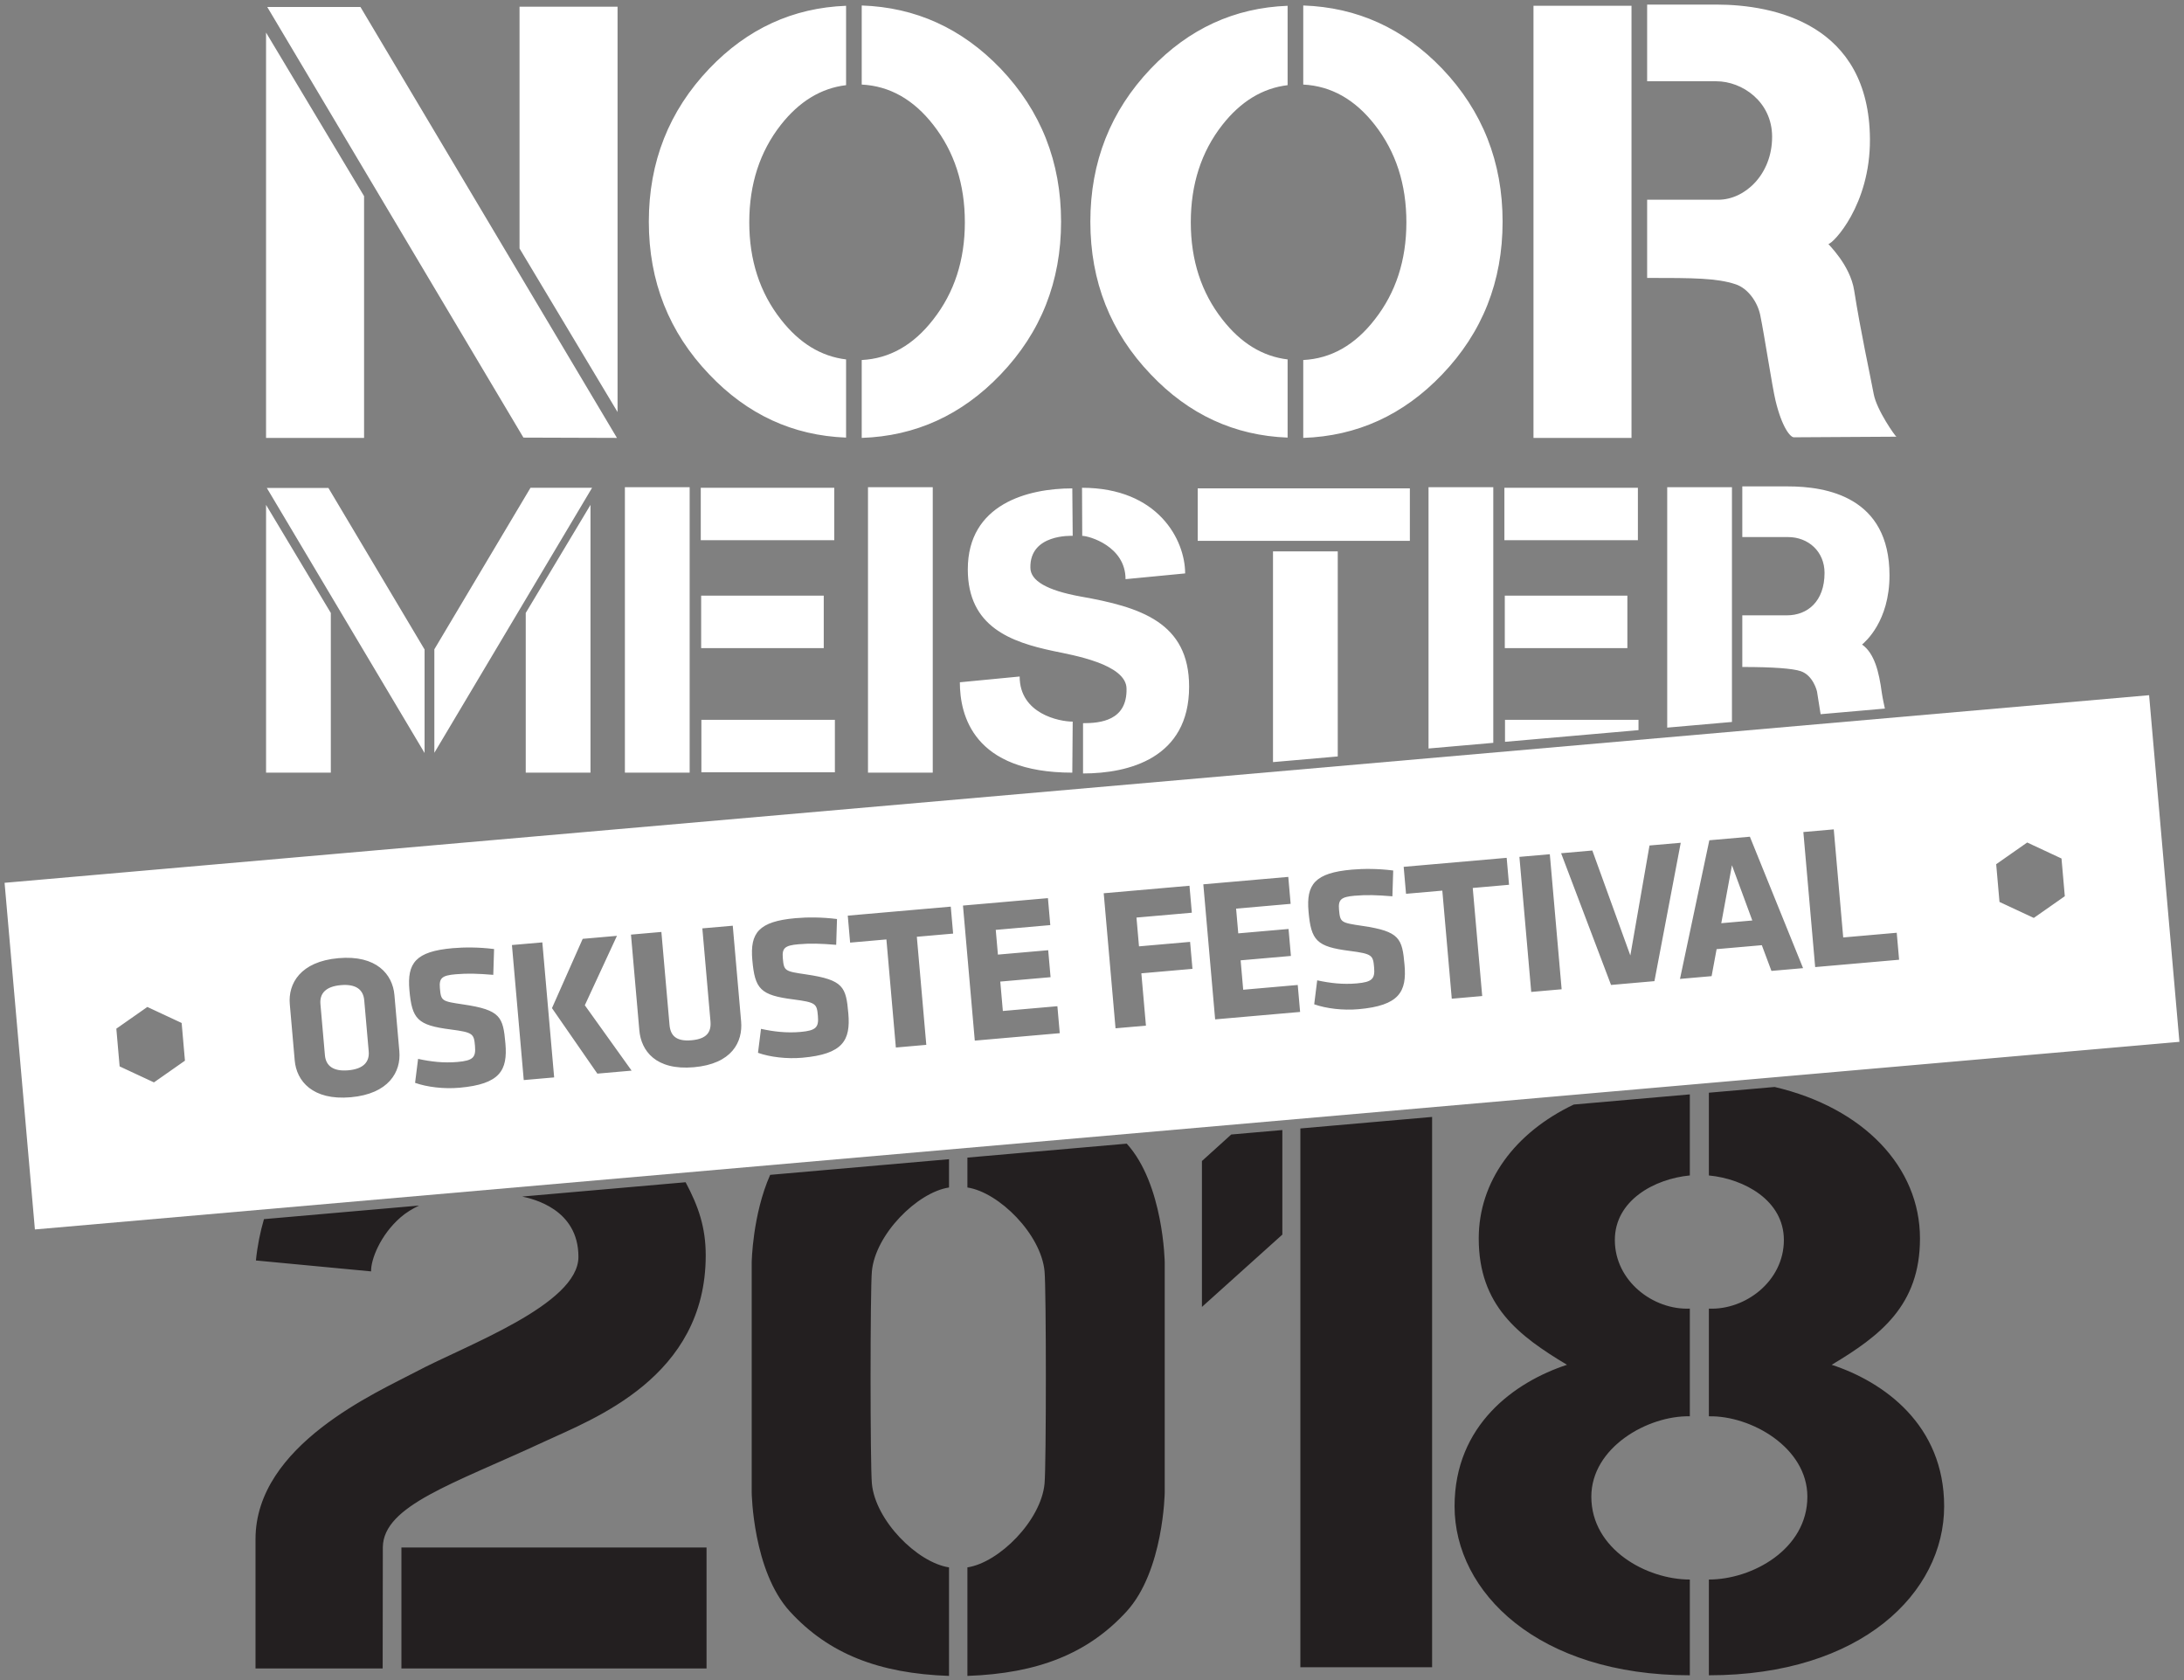 <?xml version="1.0" encoding="UTF-8" standalone="no"?>
<!DOCTYPE svg PUBLIC "-//W3C//DTD SVG 1.1//EN" "http://www.w3.org/Graphics/SVG/1.1/DTD/svg11.dtd">
<svg width="100%" height="100%" viewBox="0 0 477 367" version="1.1" xmlns="http://www.w3.org/2000/svg" xmlns:xlink="http://www.w3.org/1999/xlink" xml:space="preserve" xmlns:serif="http://www.serif.com/" style="fill-rule:evenodd;clip-rule:evenodd;stroke-linejoin:round;stroke-miterlimit:1.414;">
    <rect x="0" y="0" width="477" height="367" fill="#808080" stroke="none"/>
    <g id="V1-neg" serif:id="V1 neg">
        <path d="M207.273,259.345l0,-6.177l-39.066,3.418c-3.879,8.78 -4.031,19.134 -4.031,19.134l0,50.219c0,0 0.222,17.152 8.357,26.024c8.431,9.197 19.379,13.52 34.74,14.052l0,-23.701c-6.943,-1.061 -16.096,-10.243 -16.849,-18.306c-0.381,-4.05 -0.381,-42.305 0,-46.355c0.753,-8.063 9.906,-17.25 16.849,-18.308Zm4.015,-6.529l0,6.528c6.943,1.06 16.094,10.245 16.85,18.308c0.379,4.05 0.379,42.305 0,46.355c-0.756,8.063 -9.907,17.247 -16.85,18.306l0,23.701c15.359,-0.532 26.308,-4.855 34.741,-14.05c8.132,-8.872 8.354,-26.024 8.354,-26.024l0,-50.219c0,0 -0.224,-17.061 -8.293,-25.95l-34.802,3.045Zm157.783,3.902l0,-17.707l-25.346,2.219c-12.954,6.165 -20.76,16.855 -20.76,29.25c0,14.622 8.66,21.236 19.28,27.588c-11.416,3.745 -24.558,13.144 -24.558,30.9c0,18.799 18.267,36.912 51.384,36.912l0,-20.914c-9.418,0.014 -21.514,-6.6 -21.514,-18.088c0,-10.773 12.348,-17.756 21.514,-17.561l0,-23.519c-7.972,0.348 -16.379,-6 -16.379,-14.979c0,-8.66 8.646,-13.36 16.379,-14.101Zm30.984,41.35c10.62,-6.351 19.282,-12.966 19.282,-27.588c0,-15.591 -12.304,-28.53 -31.747,-33.088l-14.361,1.255l0,18.071c7.734,0.739 16.381,5.441 16.381,14.099c0,8.981 -8.408,15.329 -16.381,14.982l0,23.519c9.167,-0.195 21.513,6.787 21.513,17.56c0,11.489 -12.094,18.103 -21.513,18.086l0,20.914c33.391,0 51.386,-18.111 51.386,-36.91c0,-17.756 -13.144,-27.154 -24.56,-30.9Zm-312.383,39.908l66.641,0l0,26.413l-66.641,0l0,-26.413Zm31.13,-23.094c10.707,-4.978 35.333,-14.025 35.333,-40.701c0,-6.145 -1.594,-10.734 -4.393,-15.981l-35.691,3.123c2.34,0.512 12.282,2.729 12.282,13.172c0,10.442 -24.611,19.312 -35.419,25.061c-8.441,4.489 -35.109,15.99 -35.109,36.587l0,28.245l27.77,0l0.036,-26.481c0.122,-9.113 15.378,-13.814 35.191,-23.025Zm193.979,49.241l-28.776,0l0,-117.669l28.776,-2.518l0,120.187Zm-43.869,-116.349l-6.401,5.791l0,31.865l17.565,-15.799l0,-22.833l-11.164,0.976Zm-181.401,18.074c1.204,-1.046 2.593,-1.873 4.016,-2.555l-33.878,2.964c-0.824,2.841 -1.44,5.861 -1.756,9.028l25.158,2.384c-0.085,-2.502 1.98,-7.935 6.46,-11.821Z" style="fill:rgb(35,31,32);"/>
        <path d="M7.623,268.509l-6.623,-75.706l468.377,-40.975l6.623,75.705l-468.377,40.976Zm79.598,-38.902c0.392,4.472 -2.312,9.304 -10.635,10.032c-8.327,0.731 -11.825,-3.561 -12.217,-8.033l-1.077,-12.312c-0.39,-4.471 2.31,-9.305 10.637,-10.034c8.323,-0.728 11.825,3.562 12.214,8.036l1.078,12.311Zm13.124,7.954c-3.409,0.298 -7.062,-0.14 -9.689,-1.072l0.656,-5.233c2.778,0.605 5.571,0.942 8.63,0.673c3.409,-0.299 4.015,-1.021 3.799,-3.5c-0.233,-2.657 -0.392,-2.956 -5.313,-3.597c-7.268,-0.925 -8.454,-2.251 -9.013,-8.626c-0.514,-5.89 1.364,-8.42 9.471,-9.128c2.564,-0.224 5.689,-0.23 9.026,0.191l-0.176,5.636c-3.415,-0.279 -5.607,-0.356 -8.266,-0.123c-2.964,0.259 -3.582,0.849 -3.394,3.02c0.25,2.835 0.385,2.866 5.13,3.567c8.141,1.207 8.675,2.721 9.181,8.522c0.512,5.846 -1.144,8.891 -10.042,9.67Zm-68.165,-17.643l7.493,3.496l0.72,8.236l-6.771,4.743l-7.495,-3.494l-0.72,-8.238l6.773,-4.743Zm79.629,-13.525l6.64,-0.58l2.581,29.491l-6.64,0.582l-2.581,-29.493Zm8.745,13.781l6.709,-15.132l7.483,-0.657l-7.017,15.162l10.22,14.279l-7.484,0.654l-9.911,-14.306Zm-41.004,-1.722c-0.201,-2.304 -1.787,-3.591 -5.107,-3.301c-3.32,0.29 -4.658,1.835 -4.459,4.139l0.979,11.16c0.201,2.302 1.786,3.591 5.106,3.301c3.322,-0.292 4.66,-1.838 4.459,-4.139l-0.978,-11.16Zm80.49,-16.279l1.827,20.904c0.391,4.471 -2.001,9.276 -10.328,10.006c-8.325,0.726 -11.512,-3.591 -11.904,-8.063l-1.827,-20.903l6.642,-0.581l1.774,20.284c0.208,2.39 1.48,3.663 4.8,3.373c3.324,-0.29 4.355,-1.766 4.146,-4.156l-1.774,-20.284l6.644,-0.58Zm15.2,28.833c-3.409,0.298 -7.061,-0.14 -9.688,-1.072l0.656,-5.234c2.778,0.606 5.571,0.943 8.63,0.674c3.409,-0.299 4.014,-1.021 3.798,-3.5c-0.233,-2.657 -0.391,-2.956 -5.312,-3.597c-7.268,-0.926 -8.454,-2.251 -9.013,-8.626c-0.515,-5.89 1.363,-8.421 9.47,-9.128c2.565,-0.224 5.69,-0.23 9.026,0.191l-0.175,5.636c-3.415,-0.279 -5.607,-0.356 -8.266,-0.123c-2.964,0.259 -3.583,0.849 -3.394,3.019c0.25,2.835 0.385,2.867 5.13,3.568c8.141,1.207 8.674,2.721 9.181,8.522c0.512,5.846 -1.144,8.891 -10.043,9.67Zm25.003,-26.416l2.066,23.603l-6.646,0.583l-2.066,-23.606l-7.925,0.695l-0.515,-5.891l22.496,-1.967l0.515,5.889l-7.925,0.694Zm12.658,22.678l-2.581,-29.496l18.556,-1.621l0.514,5.888l-11.911,1.043l0.472,5.402l10.982,-0.959l0.517,5.89l-10.983,0.959l0.561,6.422l11.912,-1.042l0.517,5.89l-18.556,1.624Zm30.74,-2.69l-2.581,-29.494l18.732,-1.638l0.514,5.89l-12.092,1.057l0.551,6.288l11.16,-0.976l0.517,5.89l-11.163,0.976l1.002,11.427l-6.64,0.58Zm21.754,-1.95l-2.581,-29.496l18.556,-1.622l0.514,5.889l-11.911,1.043l0.472,5.402l10.982,-0.96l0.517,5.891l-10.983,0.959l0.561,6.422l11.912,-1.042l0.517,5.89l-18.556,1.624Zm31.324,-2.222c-3.409,0.298 -7.061,-0.14 -9.688,-1.071l0.656,-5.234c2.778,0.605 5.57,0.942 8.63,0.673c3.409,-0.299 4.014,-1.021 3.798,-3.5c-0.233,-2.657 -0.391,-2.956 -5.312,-3.597c-7.268,-0.925 -8.454,-2.251 -9.013,-8.626c-0.515,-5.89 1.363,-8.42 9.47,-9.127c2.564,-0.225 5.69,-0.231 9.026,0.19l-0.175,5.636c-3.416,-0.279 -5.607,-0.355 -8.266,-0.123c-2.964,0.259 -3.583,0.849 -3.394,3.02c0.25,2.835 0.385,2.866 5.13,3.567c8.141,1.207 8.674,2.721 9.18,8.522c0.513,5.846 -1.143,8.891 -10.042,9.67Zm24.939,-26.477l2.066,23.603l-6.646,0.582l-2.066,-23.605l-7.925,0.694l-0.515,-5.89l22.496,-1.967l0.515,5.888l-7.925,0.695Zm16.834,-7.371l2.581,29.496l-6.642,0.581l-2.581,-29.496l6.642,-0.581Zm22.848,27.722l-9.479,0.83l-10.904,-28.765l6.819,-0.597l8.3,22.923l4.188,-24.018l6.822,-0.595l-5.746,30.222Zm32.463,-2.84l-6.909,0.603l-2.098,-5.617l-9.877,0.864l-1.091,5.897l-6.908,0.605l6.411,-30.281l8.856,-0.775l11.616,28.704Zm2.643,-0.231l-2.58,-29.494l6.641,-0.582l2.065,23.605l11.689,-1.025l0.517,5.891l-18.332,1.605Zm-20.507,-9.585l6.778,-0.593l-4.446,-12.062l-2.332,12.655Zm66.814,-17.626l7.493,3.496l0.722,8.236l-6.773,4.743l-7.493,-3.494l-0.722,-8.238l6.773,-4.743Z" style="fill:white;"/>
        <path d="M230.118,142.195c4.132,0.872 15.926,2.839 15.926,8.244c0.118,6.981 -5.761,7.504 -9.502,7.504l0,10.98c9.969,0 23.169,-3.307 23.169,-18.953c0,-14.074 -10.666,-17.402 -23.776,-19.706c-7.265,-1.33 -10.892,-3.426 -10.892,-6.291c-0.142,-7.387 9.008,-6.944 9.242,-6.944l-0.087,-10.366c-9.733,0 -22.824,3.431 -22.824,17.685c0,12.571 9.444,15.883 18.744,17.847Zm-20.479,6.812c0,7.168 2.911,19.739 24.558,19.739l0.087,-11.147c-2.936,0 -11.584,-1.713 -11.584,-9.85l-13.061,1.258Zm-80.671,19.741l-14.144,0l0,-34.882l14.144,-23.603l0,58.485Zm-56.715,0l-14.143,0l0,-58.485l14.143,23.603l0,34.882Zm78.372,-0.001l-14.144,0l0,-62.345l14.144,0l0,62.345Zm53.092,0l-14.143,0l0,-62.345l14.143,0l0,62.345Zm-50.53,-11.541l29.157,0l0,11.456l-29.157,0l0,-11.456Zm138.986,-36.79l0,44.791l-14.141,1.236l0,-46.027l14.141,0Zm-220.441,-13.842l20.999,35.274l0,22.604l-34.45,-57.878l13.451,0Zm57.583,-0.043l-34.45,57.878l0,-22.604l20.999,-35.274l13.451,0Zm196.829,-0.13l0,55.832l-14.143,1.237l0,-57.069l14.143,0Zm31.717,50.805l0,2.253l-29.157,2.551l0,-4.804l29.157,0Zm20.411,-50.805l0,51.272l-14.141,1.237l0,-52.509l14.141,0Zm12.237,-0.172c8.359,0 22.17,2.254 22.17,19.414c0,10.064 -5.321,14.543 -5.988,15.121c2.7,1.928 3.694,5.953 4.296,10.455c0.159,1.188 0.684,3.531 0.684,3.531l-14.038,1.228c-0.235,-1.448 -0.526,-3.317 -0.79,-4.975c0,0 -0.794,-3.498 -3.559,-4.423c-1.743,-0.584 -5.987,-0.913 -12.754,-0.913l0,-11.28l9.744,0c4.502,-0.001 8.217,-3.047 8.217,-9.273c0,-4.66 -3.535,-7.822 -7.982,-7.822l-9.979,0l0,-11.063l9.979,0Zm-35.08,35.315l-26.771,0l0,-11.454l26.771,0l0,11.454Zm-175.516,0l-26.775,0l0,-11.454l26.775,0l0,11.454Zm56.454,-24.515c1.443,0 9.46,2.243 9.46,9.458l13.017,-1.255c0,-7.288 -5.874,-18.702 -22.521,-18.702l0.044,10.499Zm71.556,1.088l-46.336,0l0,-11.455l46.336,0l0,11.455Zm49.805,-0.134l-29.157,0l0,-11.454l29.157,0l0,11.454Zm-175.518,0l-29.157,0l0,-11.454l29.157,0l0,11.454Zm-102.693,-22.347l-21.408,0l0,-88.527l21.408,35.725l0,52.802Zm108.69,-17.01c6.083,-0.307 11.294,-3.263 15.63,-8.865c4.596,-5.867 6.896,-12.939 6.896,-21.213c0,-8.319 -2.3,-15.41 -6.896,-21.279c-4.336,-5.56 -9.547,-8.492 -15.63,-8.801l0,-17.271c11.776,0.394 21.889,4.991 30.341,13.792c8.801,9.238 13.199,20.379 13.199,33.425c0,13.051 -4.398,24.169 -13.199,33.362c-8.452,8.846 -18.565,13.466 -30.341,13.86l0,-17.01Zm96.432,0c6.083,-0.307 11.294,-3.263 15.63,-8.865c4.596,-5.867 6.896,-12.939 6.896,-21.213c0,-8.319 -2.3,-15.41 -6.896,-21.279c-4.336,-5.56 -9.547,-8.492 -15.63,-8.801l0,-17.271c11.776,0.394 21.888,4.991 30.341,13.792c8.801,9.238 13.199,20.379 13.199,33.425c0,13.051 -4.398,24.169 -13.199,33.362c-8.453,8.846 -18.565,13.466 -30.341,13.86l0,-17.01Zm-170.315,16.944l-55.953,-94.045l20.357,0l56.019,94.111l-20.423,-0.066Zm242.009,0.065l-21.408,0l0,-94.373l21.408,0l0,94.373Zm-171.542,-77.035c-5.473,0.656 -10.222,3.546 -14.249,8.668c-4.597,5.869 -6.896,12.96 -6.896,21.281c0,8.274 2.299,15.346 6.896,21.211c4.027,5.168 8.776,8.079 14.249,8.735l0,17.074c-11.6,-0.438 -21.564,-5.033 -29.879,-13.792c-8.803,-9.193 -13.203,-20.313 -13.203,-33.362c0,-13.044 4.4,-24.19 13.203,-33.427c8.315,-8.711 18.279,-13.286 29.879,-13.724l0,17.336Zm96.432,0c-5.473,0.656 -10.222,3.546 -14.249,8.668c-4.597,5.869 -6.896,12.96 -6.896,21.281c0,8.274 2.299,15.346 6.896,21.211c4.027,5.168 8.776,8.079 14.249,8.735l0,17.074c-11.6,-0.438 -21.564,-5.033 -29.879,-13.792c-8.803,-9.193 -13.203,-20.313 -13.203,-33.362c0,-13.044 4.4,-24.19 13.203,-33.427c8.315,-8.711 18.279,-13.286 29.879,-13.724l0,17.336Zm118.122,34.675c-0.175,0.003 4.733,4.493 5.623,10.176c1.415,9.027 3.344,17.718 4.265,22.613c0.67,3.555 4.763,9.302 4.956,9.309l-22.392,0.131c-0.749,0 -2.573,-2.052 -4.008,-8.011c-0.74,-3.075 -2.429,-14.302 -3.349,-18.717c-0.585,-2.805 -2.664,-5.808 -5.387,-6.699c-4.115,-1.347 -9.062,-1.38 -19.305,-1.38l0,-17.076c0,0 11.27,0 15.531,0c5.869,0 11.764,-5.583 11.764,-13.739c0,-7.68 -6.535,-12.134 -12.193,-12.134l-15.102,0l0,-16.748l15.102,0c12.653,0 33.406,4.258 33.559,29.389c0.089,14.437 -8.106,22.87 -9.064,22.886Zm-285.875,-51.815l21.41,0l0,88.528l-21.41,-35.727l0,-52.801Z" style="fill:white;"/>
    </g>
</svg>
